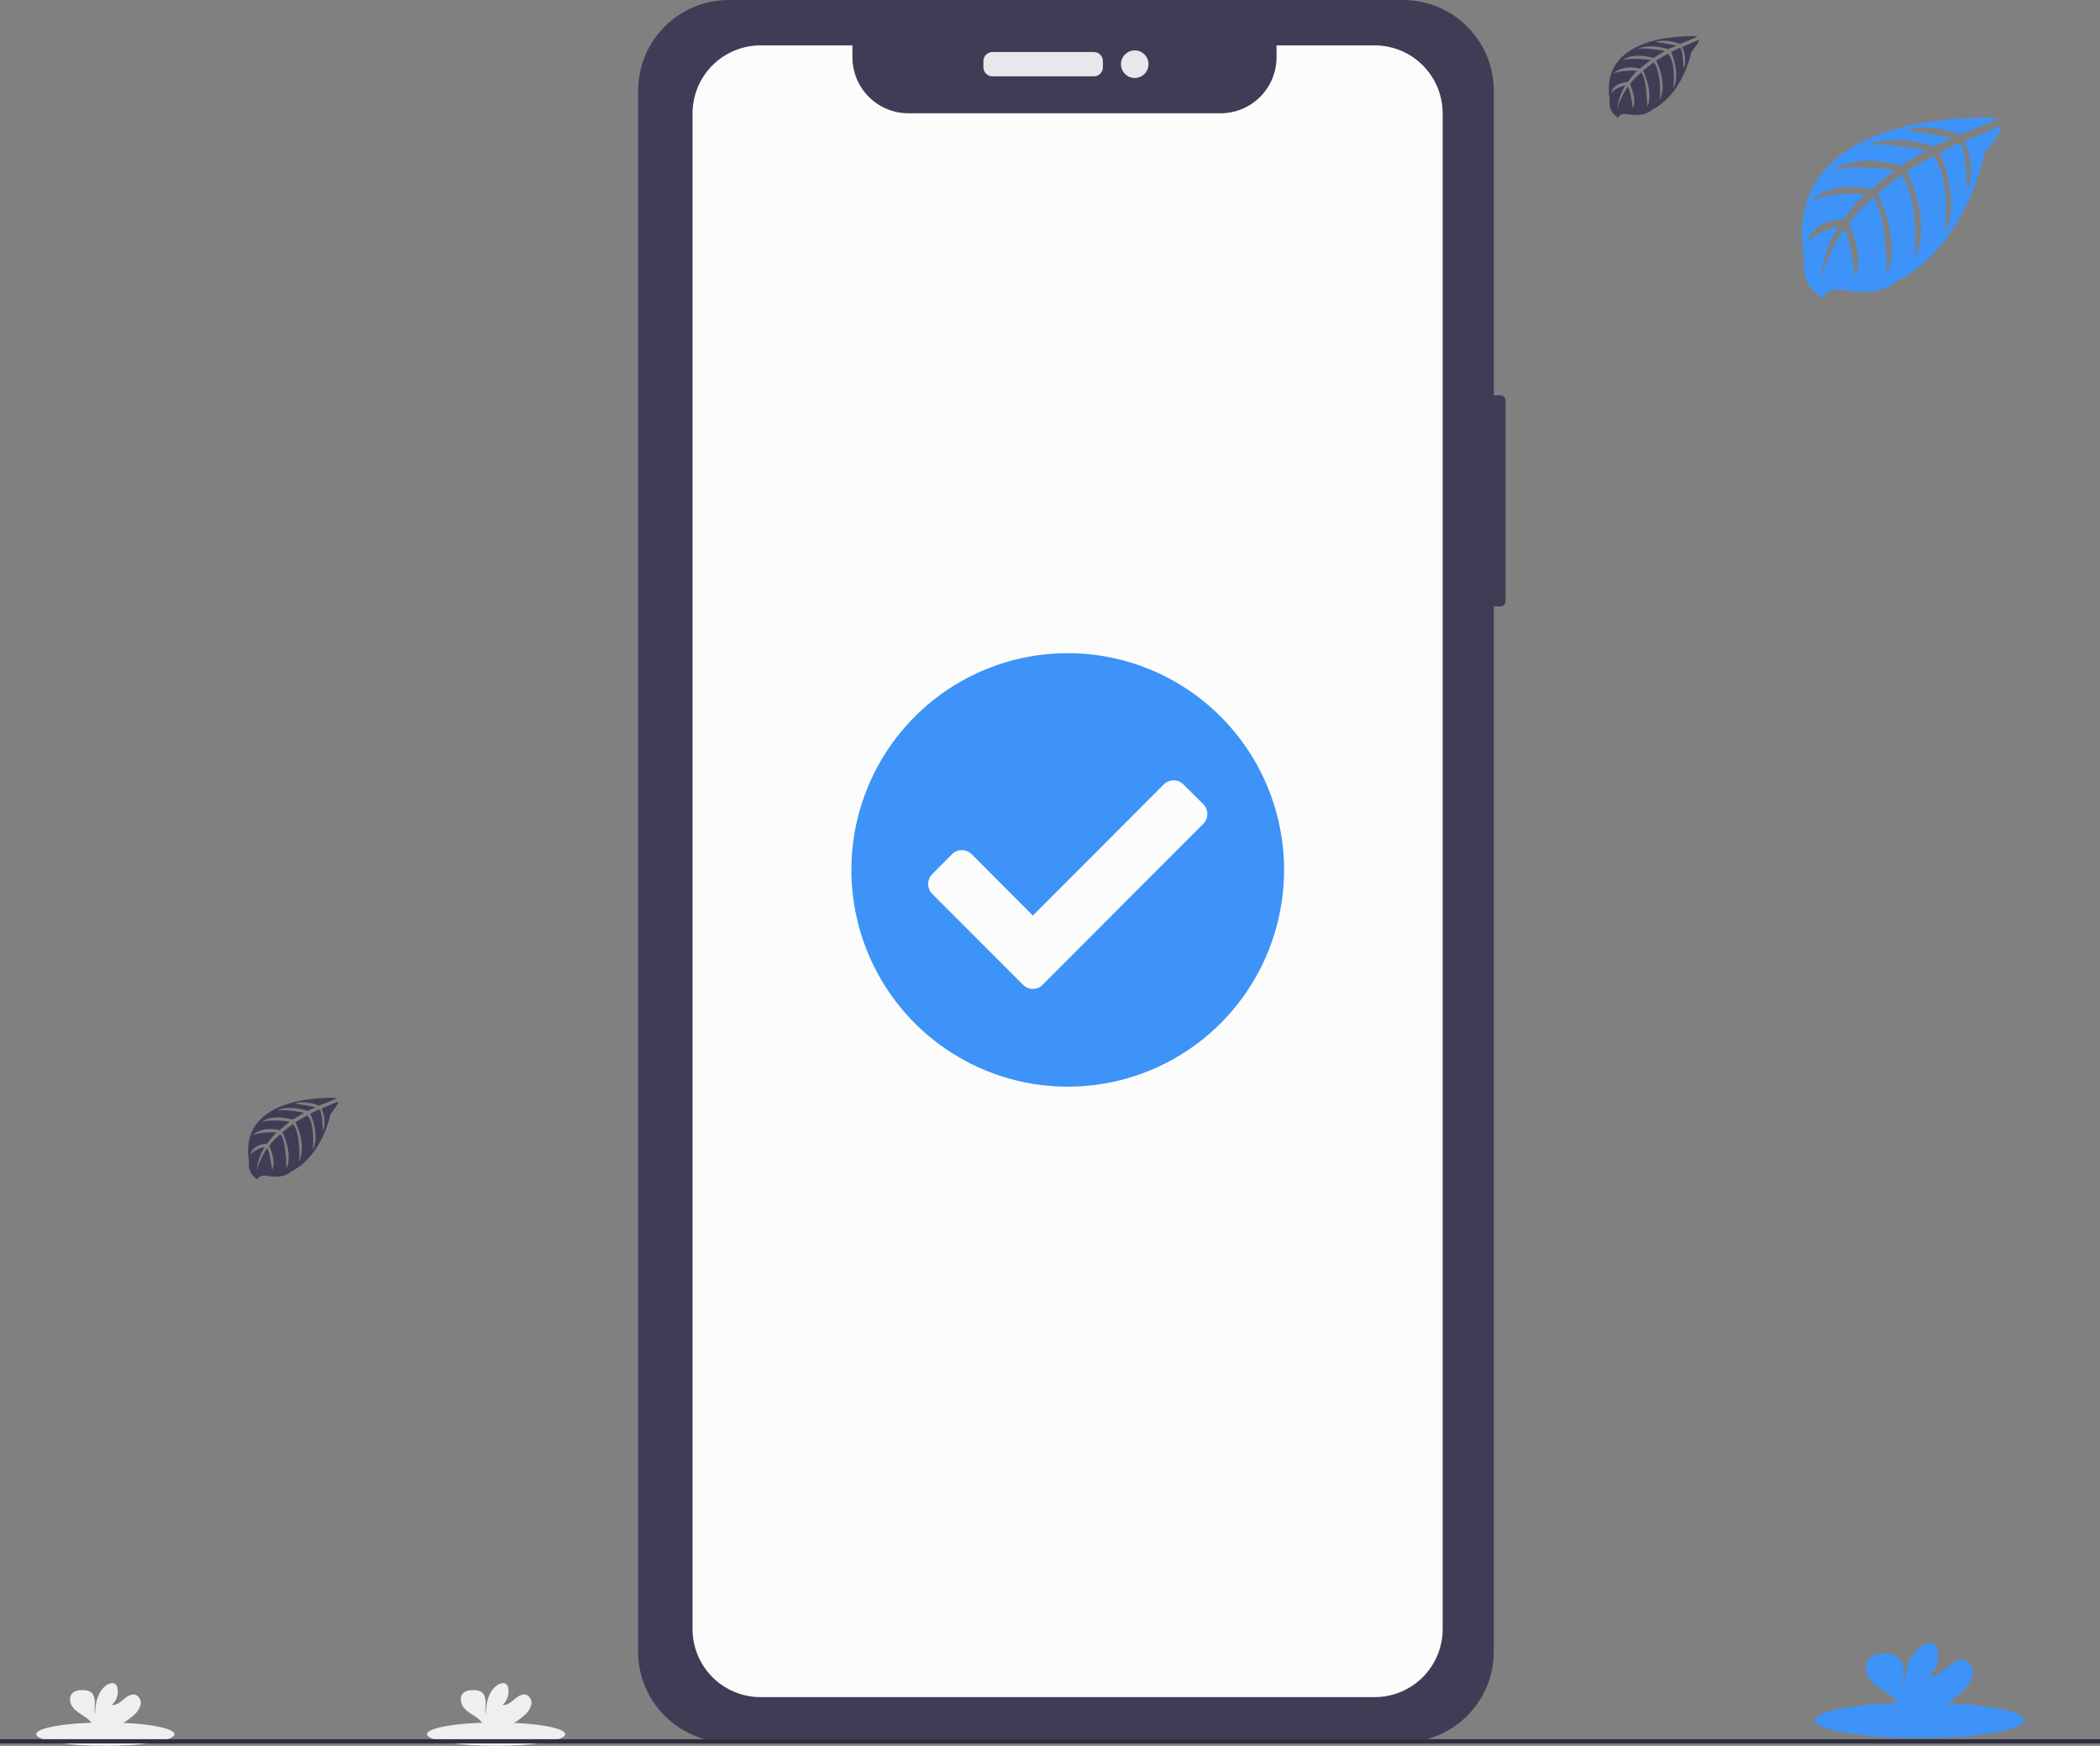<svg width="279" height="232" viewBox="0 0 279 232" fill="none" xmlns="http://www.w3.org/2000/svg">
<rect x="0" y="0" width="279" height="232" fill="#808080" stroke="none"/>
<g clip-path="url(#clip0_8_259)">
<path d="M199.319 52.523H197.336C196.945 52.523 196.628 52.841 196.628 53.233V79.88C196.628 80.272 196.945 80.589 197.336 80.589H199.319C199.71 80.589 200.027 80.272 200.027 79.88V53.233C200.027 52.841 199.71 52.523 199.319 52.523Z" fill="#3F3D56"/>
<path d="M186.409 0H96.828C90.171 0 84.775 5.407 84.775 12.078V219.458C84.775 226.128 90.171 231.535 96.828 231.535H186.409C193.066 231.535 198.462 226.128 198.462 219.458V12.078C198.462 5.407 193.066 0 186.409 0Z" fill="#3F3D56"/>
<path d="M182.639 6.031H169.598V7.603C169.598 8.581 169.405 9.55 169.031 10.454C168.658 11.358 168.11 12.18 167.419 12.871C166.728 13.563 165.908 14.112 165.006 14.486C164.104 14.86 163.137 15.052 162.16 15.052H120.686C119.71 15.052 118.742 14.86 117.84 14.486C116.938 14.112 116.118 13.563 115.427 12.871C114.737 12.18 114.189 11.358 113.815 10.454C113.441 9.55 113.249 8.581 113.249 7.603V6.031H101.038C98.644 6.031 96.347 6.984 94.654 8.681C92.961 10.378 92.009 12.679 92.009 15.079V216.472C92.009 218.872 92.961 221.173 94.654 222.87C96.347 224.567 98.644 225.52 101.038 225.52H182.639C185.033 225.52 187.33 224.567 189.023 222.87C190.716 221.173 191.668 218.872 191.668 216.472V15.094C191.67 13.905 191.438 12.726 190.985 11.627C190.532 10.527 189.867 9.528 189.029 8.686C188.19 7.845 187.194 7.177 186.097 6.721C185.001 6.265 183.826 6.031 182.639 6.031Z" fill="#FCFCFC"/>
<path d="M145.332 6.915H131.849C131.188 6.915 130.652 7.451 130.652 8.113V8.944C130.652 9.607 131.188 10.143 131.849 10.143H145.332C145.992 10.143 146.528 9.607 146.528 8.944V8.113C146.528 7.451 145.992 6.915 145.332 6.915Z" fill="#E6E8EC"/>
<path d="M150.759 10.363C151.769 10.363 152.588 9.542 152.588 8.529C152.588 7.516 151.769 6.696 150.759 6.696C149.748 6.696 148.929 7.516 148.929 8.529C148.929 9.542 149.748 10.363 150.759 10.363Z" fill="#E6E8EC"/>
<path d="M142.313 140.162C154.19 140.162 163.819 130.513 163.819 118.61C163.819 106.708 154.19 97.059 142.313 97.059C130.435 97.059 120.806 106.708 120.806 118.61C120.806 130.513 130.435 140.162 142.313 140.162Z" fill="#FCFCFC"/>
<path d="M170.6 115.601C170.599 121.298 168.913 126.867 165.755 131.603C162.596 136.34 158.107 140.032 152.855 142.212C147.602 144.392 141.823 144.962 136.247 143.85C130.671 142.739 125.55 139.995 121.53 135.967C117.51 131.938 114.773 126.806 113.664 121.218C112.555 115.631 113.124 109.839 115.3 104.576C117.476 99.313 121.16 94.814 125.887 91.65C130.614 88.485 136.171 86.796 141.857 86.796C145.631 86.796 149.369 87.541 152.856 88.989C156.344 90.436 159.512 92.558 162.181 95.233C164.85 97.908 166.967 101.083 168.412 104.578C169.856 108.073 170.6 111.818 170.6 115.601ZM138.534 130.847L159.856 109.481C160.028 109.308 160.165 109.103 160.259 108.878C160.352 108.652 160.4 108.411 160.4 108.166C160.4 107.922 160.352 107.68 160.259 107.455C160.165 107.229 160.028 107.024 159.856 106.852L157.232 104.242C157.061 104.069 156.856 103.932 156.632 103.839C156.407 103.745 156.166 103.697 155.922 103.697C155.679 103.697 155.438 103.745 155.213 103.839C154.988 103.932 154.784 104.069 154.613 104.242L137.222 121.669L129.102 113.513C128.754 113.166 128.282 112.971 127.791 112.971C127.299 112.971 126.827 113.166 126.479 113.513L123.855 116.157C123.509 116.507 123.314 116.979 123.314 117.472C123.314 117.965 123.509 118.437 123.855 118.786L135.911 130.863C136.083 131.036 136.287 131.173 136.513 131.267C136.738 131.36 136.979 131.408 137.223 131.408C137.466 131.408 137.708 131.36 137.933 131.267C138.158 131.173 138.362 131.036 138.534 130.863L138.534 130.847Z" fill="#3D93F8"/>
<path d="M255.011 230.96C262.693 230.96 268.92 229.905 268.92 228.603C268.92 227.301 262.693 226.246 255.011 226.246C247.329 226.246 241.102 227.301 241.102 228.603C241.102 229.905 247.329 230.96 255.011 230.96Z" fill="#3D93F8"/>
<path d="M260.763 224.749C261.397 224.229 261.859 223.53 262.088 222.742C262.261 221.948 261.922 221.007 261.161 220.7C260.31 220.374 259.399 220.967 258.712 221.563C258.024 222.159 257.231 222.842 256.328 222.714C256.793 222.293 257.141 221.758 257.338 221.162C257.536 220.567 257.575 219.93 257.454 219.314C257.413 219.058 257.305 218.819 257.139 218.62C256.669 218.114 255.81 218.329 255.247 218.731C253.448 219.996 252.947 222.448 252.936 224.648C252.753 223.854 252.909 223.025 252.902 222.221C252.895 221.417 252.677 220.487 251.989 220.062C251.564 219.834 251.087 219.721 250.605 219.736C249.796 219.705 248.896 219.788 248.343 220.381C247.651 221.115 247.838 222.35 248.433 223.154C249.028 223.958 249.938 224.474 250.775 225.032C251.444 225.433 252.014 225.979 252.444 226.631C252.495 226.722 252.537 226.818 252.568 226.918H257.621C258.761 226.34 259.817 225.611 260.762 224.75L260.763 224.749Z" fill="#3D93F8"/>
<path d="M65.908 232C70.977 232 75.087 231.304 75.087 230.445C75.087 229.586 70.977 228.889 65.908 228.889C60.838 228.889 56.729 229.586 56.729 230.445C56.729 231.304 60.838 232 65.908 232Z" fill="#EFEFEF"/>
<path d="M69.704 227.901C70.122 227.558 70.427 227.096 70.578 226.576C70.645 226.315 70.62 226.04 70.509 225.795C70.398 225.55 70.206 225.35 69.966 225.229C69.405 225.014 68.804 225.405 68.35 225.799C67.896 226.192 67.373 226.643 66.777 226.558C67.084 226.28 67.314 225.927 67.444 225.534C67.574 225.141 67.6 224.721 67.519 224.314C67.493 224.146 67.421 223.988 67.312 223.857C67.002 223.523 66.435 223.665 66.063 223.93C64.876 224.766 64.545 226.382 64.538 227.835C64.417 227.311 64.52 226.764 64.515 226.233C64.511 225.703 64.367 225.09 63.913 224.809C63.632 224.658 63.317 224.584 62.999 224.594C62.465 224.573 61.872 224.628 61.506 225.019C61.05 225.504 61.173 226.319 61.566 226.849C61.958 227.38 62.559 227.721 63.111 228.088C63.553 228.352 63.93 228.712 64.214 229.141C64.248 229.202 64.276 229.265 64.296 229.331H67.631C68.383 228.95 69.08 228.468 69.704 227.899V227.901Z" fill="#EFEFEF"/>
<path d="M13.997 232C19.066 232 23.176 231.304 23.176 230.445C23.176 229.586 19.066 228.889 13.997 228.889C8.928 228.889 4.818 229.586 4.818 230.445C4.818 231.304 8.928 232 13.997 232Z" fill="#EFEFEF"/>
<path d="M17.793 227.901C18.211 227.558 18.516 227.096 18.667 226.576C18.734 226.315 18.709 226.04 18.598 225.795C18.487 225.55 18.296 225.35 18.055 225.229C17.494 225.014 16.894 225.405 16.439 225.799C15.985 226.192 15.462 226.643 14.867 226.558C15.173 226.28 15.403 225.927 15.533 225.534C15.663 225.141 15.689 224.721 15.608 224.314C15.582 224.146 15.51 223.988 15.401 223.857C15.092 223.523 14.524 223.665 14.152 223.93C12.965 224.766 12.634 226.382 12.627 227.835C12.507 227.311 12.609 226.764 12.604 226.233C12.6 225.703 12.456 225.09 12.002 224.809C11.722 224.658 11.406 224.584 11.089 224.594C10.555 224.573 9.961 224.628 9.596 225.019C9.139 225.504 9.262 226.319 9.655 226.849C10.047 227.38 10.648 227.721 11.2 228.088C11.642 228.352 12.019 228.712 12.303 229.141C12.337 229.202 12.365 229.265 12.385 229.331H15.72C16.472 228.95 17.17 228.468 17.793 227.899V227.901Z" fill="#EFEFEF"/>
<path d="M279 231.112H0V231.676H279V231.112Z" fill="#2F2E41"/>
<path d="M265.381 15.651C265.381 15.651 236.256 13.889 239.687 34.341C239.687 34.341 238.995 37.956 242.274 39.596C242.274 39.596 242.326 38.081 245.263 38.597C246.309 38.771 247.371 38.822 248.428 38.75C249.854 38.656 251.212 38.1 252.295 37.166C252.295 37.166 260.483 33.776 263.665 20.368C263.665 20.368 266.021 17.442 265.927 16.69L261.012 18.794C261.012 18.794 262.693 22.347 261.358 25.299C261.358 25.299 261.199 18.921 260.255 19.06C260.065 19.088 257.702 20.29 257.702 20.29C257.702 20.29 260.59 26.477 258.411 30.977C258.411 30.977 259.238 23.351 256.799 20.738L253.34 22.762C253.34 22.762 256.716 29.154 254.426 34.371C254.426 34.371 255.014 26.37 252.61 23.254L249.476 25.705C249.476 25.705 252.648 32.003 250.715 36.33C250.715 36.33 250.462 27.019 248.798 26.316C248.798 26.316 246.055 28.742 245.636 29.733C245.636 29.733 247.809 34.309 246.46 36.721C246.46 36.721 245.633 30.517 244.955 30.482C244.955 30.482 242.222 34.593 241.938 37.414C241.938 37.414 242.056 33.224 244.294 30.094C244.294 30.094 241.651 30.548 240.108 32.262C240.108 32.262 240.534 29.357 244.968 29.101C244.968 29.101 247.227 25.981 247.829 25.794C247.829 25.794 243.422 25.422 240.748 26.612C240.748 26.612 243.1 23.87 248.639 25.118L251.734 22.584C251.734 22.584 245.93 21.79 243.467 22.668C243.467 22.668 246.3 20.241 252.568 22.009L255.938 19.992C255.938 19.992 250.988 18.924 248.04 19.298C248.04 19.298 251.154 17.617 256.927 19.441L259.348 18.356C259.348 18.356 255.723 17.642 254.661 17.528C253.599 17.414 253.544 17.123 253.544 17.123C255.84 16.739 258.198 17.002 260.355 17.882C260.355 17.882 265.468 15.973 265.381 15.651Z" fill="#3D93F8"/>
<path d="M225.475 4.823C225.475 4.823 212.331 4.029 213.866 13.271C213.866 13.271 213.557 14.903 215.035 15.645C215.035 15.645 215.06 14.952 216.388 15.191C216.86 15.27 217.339 15.294 217.816 15.26C218.462 15.217 219.075 14.964 219.563 14.539C219.563 14.539 223.264 13.007 224.703 6.948C224.703 6.948 225.765 5.628 225.723 5.288L223.503 6.237C223.503 6.237 224.26 7.842 223.665 9.177C223.665 9.177 223.593 6.296 223.167 6.362C223.081 6.362 222.012 6.92 222.012 6.92C222.012 6.92 223.319 9.717 222.333 11.748C222.333 11.748 222.707 8.303 221.604 7.121L220.04 8.05C220.04 8.05 221.566 10.938 220.531 13.295C220.531 13.295 220.798 9.68 219.712 8.272L218.297 9.382C218.297 9.382 219.729 12.227 218.857 14.183C218.857 14.183 218.74 9.975 217.989 9.656C217.989 9.656 216.75 10.751 216.56 11.202C216.56 11.202 217.542 13.282 216.934 14.36C216.934 14.36 216.56 11.556 216.242 11.541C216.242 11.541 215.007 13.399 214.879 14.661C214.941 13.484 215.308 12.344 215.945 11.354C215.232 11.489 214.574 11.83 214.052 12.335C214.052 12.335 214.246 11.021 216.249 10.907C216.249 10.907 217.287 9.496 217.543 9.409C217.543 9.409 215.55 9.243 214.343 9.781C214.343 9.781 215.405 8.544 217.906 9.105L219.29 7.961C219.29 7.961 216.665 7.611 215.552 7.997C215.552 7.997 216.832 6.902 219.665 7.699L221.187 6.788C221.187 6.788 218.949 6.306 217.618 6.478C217.618 6.478 219.025 5.719 221.634 6.54L222.723 6.051C222.723 6.051 221.085 5.728 220.603 5.676C220.12 5.624 220.098 5.493 220.098 5.493C221.136 5.32 222.202 5.44 223.176 5.839C223.176 5.839 225.516 4.968 225.475 4.823Z" fill="#3F3D56"/>
<path d="M44.695 145.902C44.695 145.902 31.551 145.108 33.086 154.349C33.086 154.349 32.777 155.982 34.255 156.723C34.255 156.723 34.279 156.03 35.608 156.269C36.08 156.349 36.559 156.372 37.036 156.339C37.681 156.296 38.295 156.043 38.783 155.617C38.783 155.617 42.484 154.085 43.923 148.026C43.923 148.026 44.985 146.706 44.943 146.366L42.722 147.316C42.722 147.316 43.48 148.921 42.885 150.255C42.885 150.255 42.812 147.374 42.387 147.441C42.3 147.441 41.231 147.998 41.231 147.998C41.231 147.998 42.539 150.795 41.553 152.827C41.553 152.827 41.927 149.381 40.824 148.199L39.26 149.129C39.26 149.129 40.785 152.016 39.751 154.373C39.751 154.373 40.018 150.758 38.931 149.351L37.517 150.46C37.517 150.46 38.949 153.306 38.077 155.261C38.077 155.261 37.959 151.053 37.209 150.734C37.209 150.734 35.97 151.83 35.78 152.28C35.78 152.28 36.762 154.36 36.154 155.438C36.154 155.438 35.78 152.634 35.462 152.619C35.462 152.619 34.227 154.478 34.099 155.739C34.161 154.562 34.528 153.423 35.164 152.432C34.452 152.567 33.794 152.908 33.272 153.413C33.272 153.413 33.466 152.099 35.469 151.985C35.469 151.985 36.507 150.575 36.763 150.488C36.763 150.488 34.77 150.321 33.563 150.859C33.563 150.859 34.625 149.622 37.126 150.184L38.509 149.04C38.509 149.04 35.885 148.69 34.772 149.076C34.772 149.076 36.052 147.98 38.885 148.778L40.407 147.866C40.407 147.866 38.169 147.384 36.837 147.556C36.837 147.556 38.245 146.797 40.853 147.618L41.943 147.129C41.943 147.129 40.305 146.807 39.823 146.755C39.34 146.703 39.318 146.571 39.318 146.571C40.356 146.398 41.422 146.518 42.396 146.918C42.396 146.918 44.735 146.046 44.695 145.902Z" fill="#3F3D56"/>
</g>
<defs>
<clipPath id="clip0_8_259">
<rect width="279" height="232" fill="white"/>
</clipPath>
</defs>
</svg>
